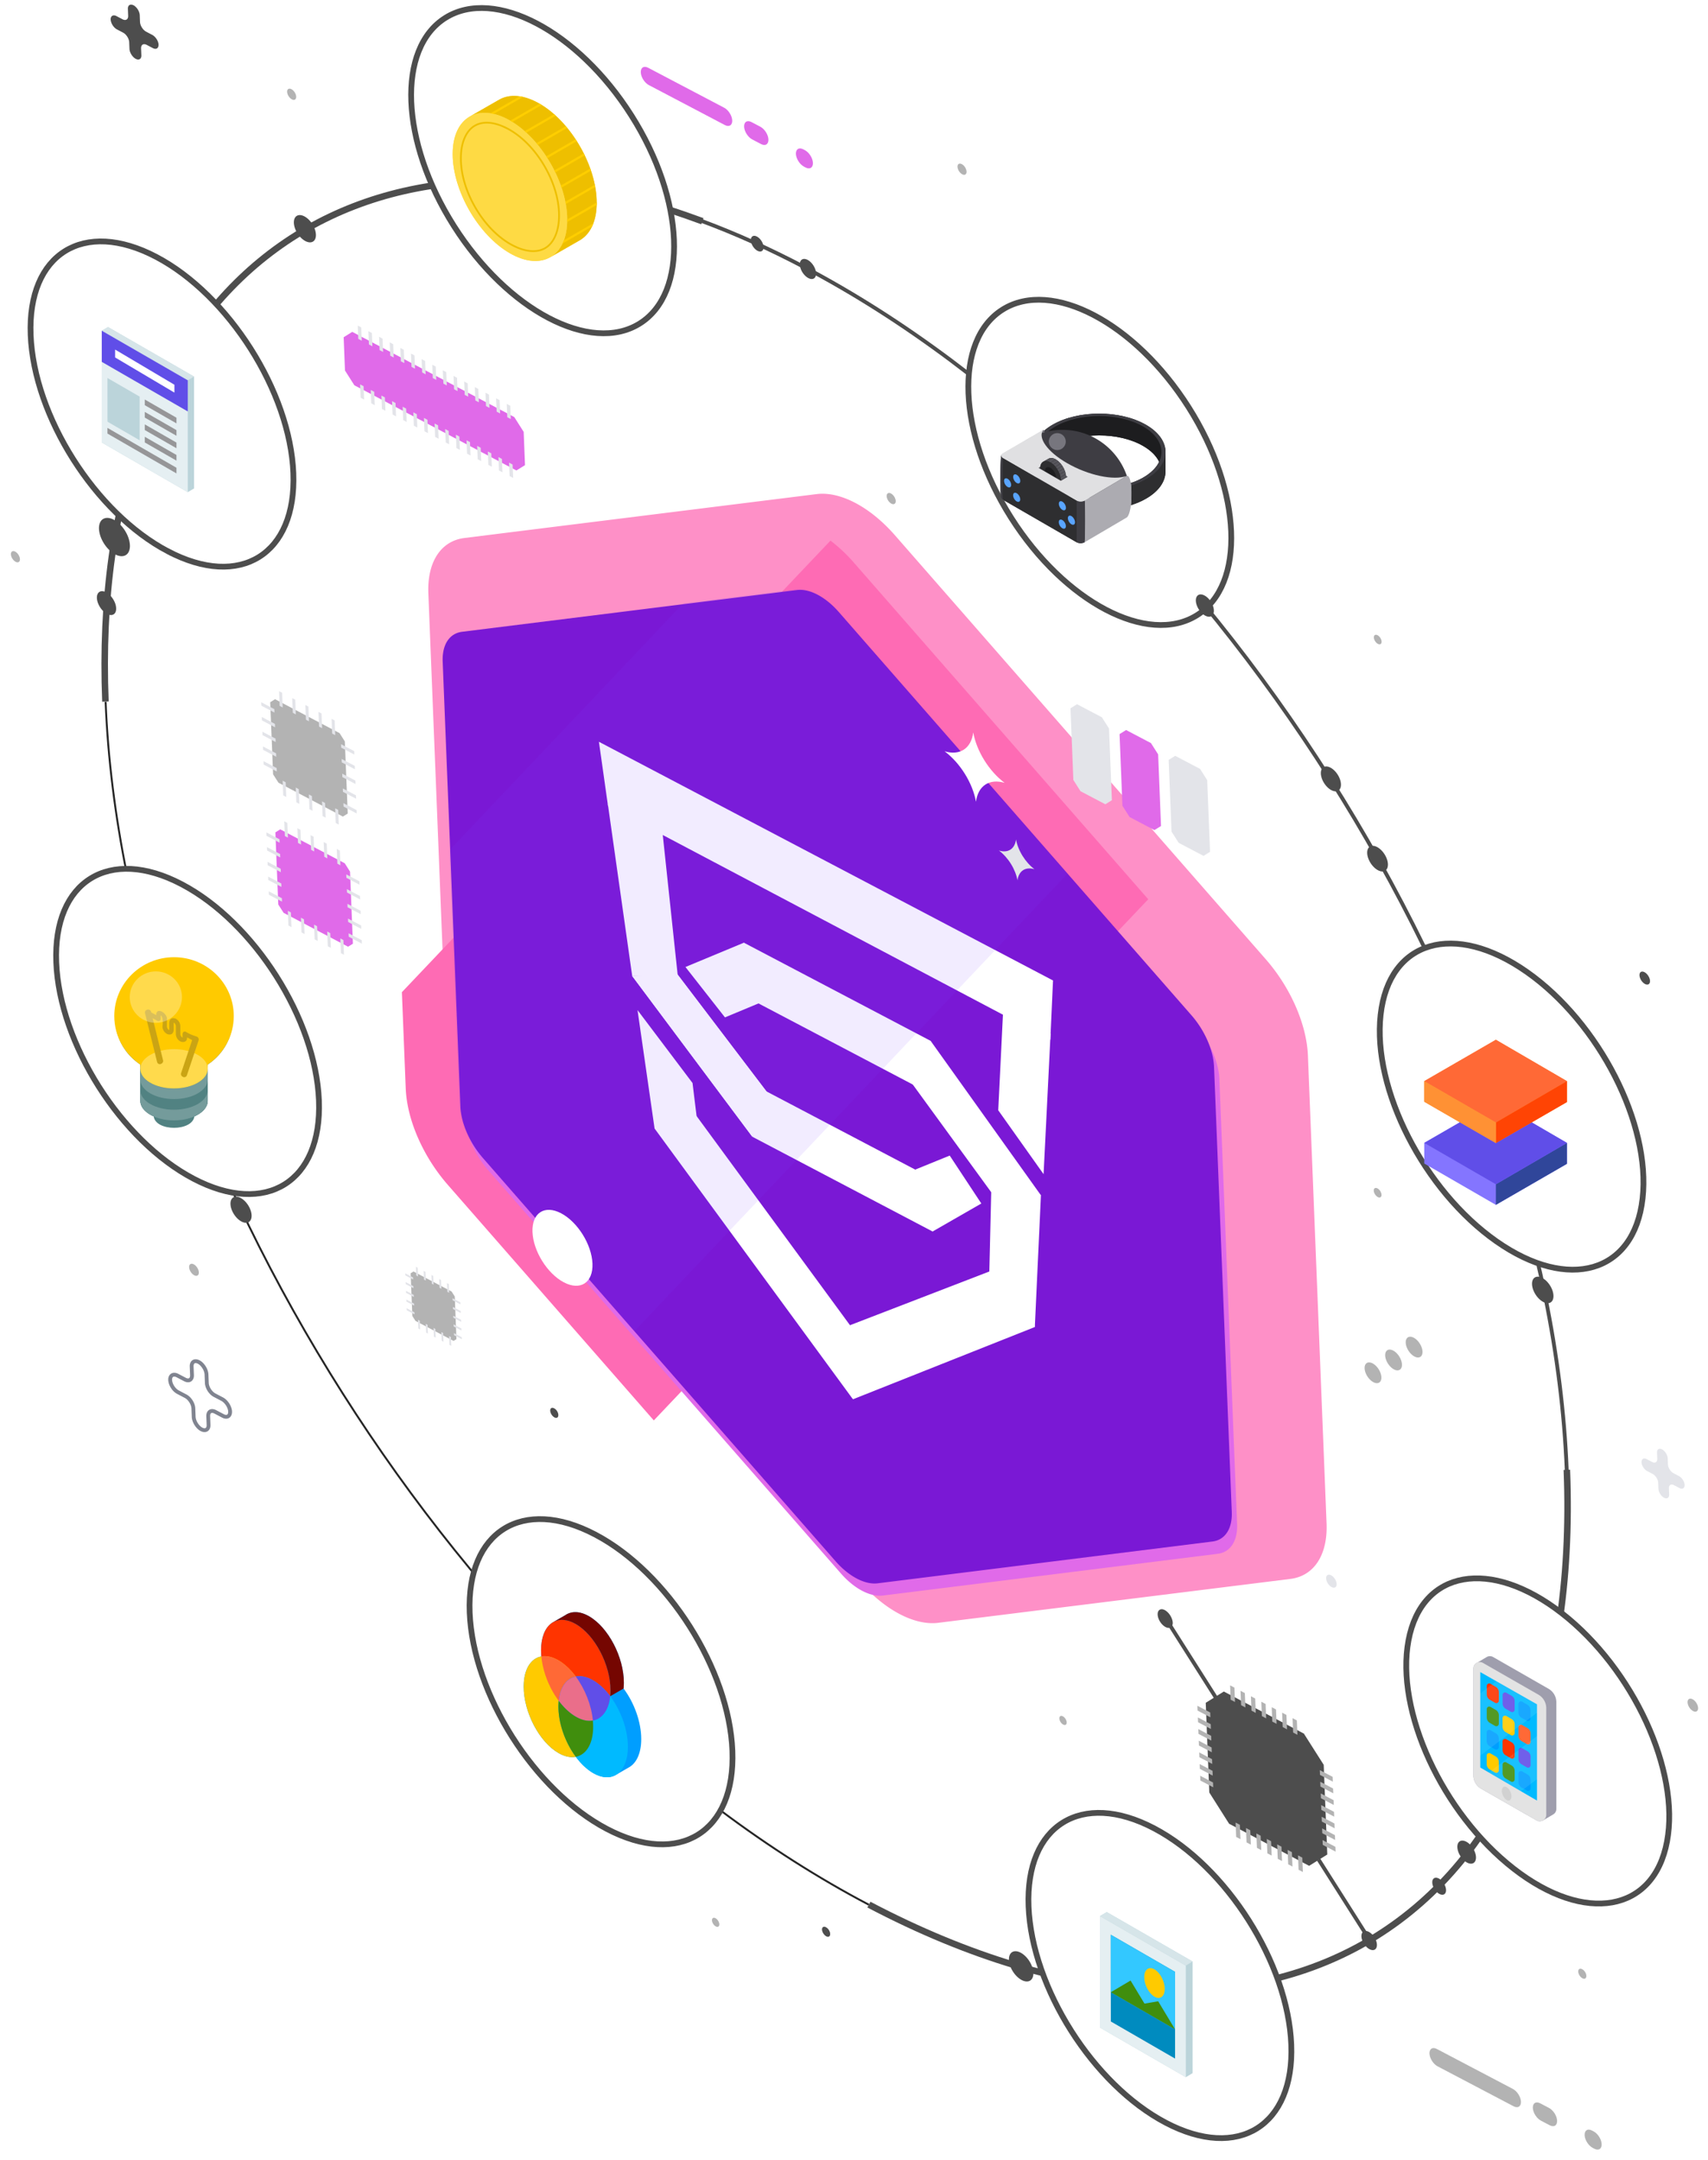 <svg width="621" height="785" fill="none" xmlns="http://www.w3.org/2000/svg"><path d="M569.68 534.136c6.55 164.366-107.08 235.069-253.76 158.001" stroke="#4D4D4D" stroke-width="2.37" stroke-miterlimit="10"/><path d="M255.37 80.393c12.149 4.524 24.437 10.048 36.778 16.533 146.737 77.097 270.929 272.815 277.477 437.118" stroke="#4D4D4D" stroke-width="1.39" stroke-miterlimit="10" stroke-linecap="round"/><path d="M38.332 254.961C32.34 104.607 126.902 32.595 255.368 80.393" stroke="#4D4D4D" stroke-width="2.37" stroke-miterlimit="10"/><path d="M315.874 692.171C169.152 615.082 44.945 419.357 38.397 255.053" stroke="#262626" stroke-width=".7" stroke-miterlimit="10"/><g filter="url(#filter0_d_5_608)"><path d="M418.854 776.395c26.374 13.857 46.801 1.139 45.623-28.407-1.177-29.546-23.513-64.731-49.887-78.589-26.375-13.857-46.801-1.139-45.623 28.407 1.177 29.546 23.512 64.731 49.887 78.589z" fill="#fff"/><path d="M418.854 776.395c26.374 13.857 46.801 1.139 45.623-28.407-1.177-29.546-23.513-64.731-49.887-78.589-26.375-13.857-46.801-1.139-45.623 28.407 1.177 29.546 23.512 64.731 49.887 78.589z" stroke="#4D4D4D" stroke-width="2.09" stroke-miterlimit="10"/></g><g filter="url(#filter1_d_5_608)"><path d="M215.659 669.636c26.374 13.858 46.8 1.14 45.623-28.406-1.178-29.546-23.513-64.732-49.887-78.589-26.375-13.857-46.801-1.139-45.624 28.407 1.178 29.546 23.513 64.731 49.888 78.588z" fill="#fff"/><path d="M215.659 669.636c26.374 13.858 46.8 1.14 45.623-28.406-1.178-29.546-23.513-64.732-49.887-78.589-26.375-13.857-46.801-1.139-45.624 28.407 1.178 29.546 23.513 64.731 49.888 78.588z" stroke="#4D4D4D" stroke-width="2.09" stroke-miterlimit="10"/></g><g filter="url(#filter2_d_5_608)"><path d="M65.338 433.326c26.375 13.857 46.801 1.139 45.623-28.407-1.177-29.546-23.512-64.731-49.887-78.588-26.374-13.858-46.8-1.139-45.623 28.406 1.178 29.546 23.513 64.732 49.887 78.589z" fill="#fff"/><path d="M65.338 433.326c26.375 13.857 46.801 1.139 45.623-28.407-1.177-29.546-23.512-64.731-49.887-78.588-26.374-13.858-46.8-1.139-45.623 28.406 1.178 29.546 23.513 64.732 49.887 78.589z" stroke="#4D4D4D" stroke-width="2.09" stroke-miterlimit="10"/></g><g filter="url(#filter3_d_5_608)"><path d="M56.034 205.331c26.374 13.858 46.8 1.139 45.623-28.406-1.178-29.546-23.513-64.732-49.887-78.59C25.395 84.48 4.969 97.198 6.146 126.744c1.178 29.546 23.513 64.731 49.888 78.588z" fill="#fff"/><path d="M56.034 205.331c26.374 13.858 46.8 1.139 45.623-28.406-1.178-29.546-23.513-64.732-49.887-78.59C25.395 84.48 4.969 97.198 6.146 126.744c1.178 29.546 23.513 64.731 49.888 78.588z" stroke="#4D4D4D" stroke-width="2.09" stroke-miterlimit="10"/></g><g filter="url(#filter4_d_5_608)"><path d="M430.146 228.603c17.817-11.093 16.467-44.966-3.015-75.657-19.482-30.691-49.719-46.577-67.536-35.484-17.817 11.094-16.467 44.967 3.015 75.657 19.482 30.691 49.719 46.578 67.536 35.484z" fill="#fff"/><path d="M430.146 228.603c17.817-11.093 16.467-44.966-3.015-75.657-19.482-30.691-49.719-46.577-67.536-35.484-17.817 11.094-16.467 44.967 3.015 75.657 19.482 30.691 49.719 46.578 67.536 35.484z" stroke="#4D4D4D" stroke-width="2.09" stroke-miterlimit="10"/></g><g filter="url(#filter5_d_5_608)"><path d="M592.212 440.543c3.054-27.033-15.79-63.901-42.089-82.348-26.299-18.446-50.094-11.484-53.149 15.549-3.054 27.033 15.79 63.902 42.089 82.348 26.299 18.446 50.095 11.485 53.149-15.549z" fill="#fff"/><path d="M592.212 440.543c3.054-27.033-15.79-63.901-42.089-82.348-26.299-18.446-50.094-11.484-53.149 15.549-3.054 27.033 15.79 63.902 42.089 82.348 26.299 18.446 50.095 11.485 53.149-15.549z" stroke="#4D4D4D" stroke-width="2.096" stroke-miterlimit="10"/></g><g filter="url(#filter6_d_5_608)"><path d="M601.099 674.218c4.827-25.64-12.302-62.792-38.258-82.98-25.956-20.189-50.91-15.771-55.736 9.869-4.826 25.64 12.302 62.792 38.258 82.98 25.956 20.189 50.91 15.77 55.736-9.869z" fill="#fff"/><path d="M601.099 674.218c4.827-25.64-12.302-62.792-38.258-82.98-25.956-20.189-50.91-15.771-55.736 9.869-4.826 25.64 12.302 62.792 38.258 82.98 25.956 20.189 50.91 15.77 55.736-9.869z" stroke="#4D4D4D" stroke-width="2.09" stroke-miterlimit="10"/></g><g filter="url(#filter7_d_5_608)"><path d="M226.56 121.589c17.817-11.093 16.467-44.966-3.015-75.657-19.482-30.69-49.719-46.577-67.536-35.484-17.817 11.094-16.467 44.967 3.015 75.657 19.482 30.691 49.719 46.578 67.536 35.484z" fill="#fff"/><path d="M226.56 121.589c17.817-11.093 16.467-44.966-3.015-75.657-19.482-30.69-49.719-46.577-67.536-35.484-17.817 11.094-16.467 44.967 3.015 75.657 19.482 30.691 49.719 46.578 67.536 35.484z" stroke="#4D4D4D" stroke-width="2.09" stroke-miterlimit="10"/></g><g filter="url(#filter8_d_5_608)"><path d="M460.534 393.531l6.777 170.034c.236 5.618-.854 10.445-3.16 13.994-2.306 3.55-5.747 5.695-9.973 6.22L326.12 599.733c-4.212.528-9.059-.575-14.053-3.199-4.993-2.624-9.958-6.675-14.392-11.747l-59.956-68.495-74.879-85.584a67.134 67.134 0 01-10.873-17.127c-2.689-6.154-4.224-12.337-4.449-17.929l-6.776-170.034c-.223-5.593.872-10.396 3.175-13.926 2.304-3.531 5.735-5.664 9.948-6.185l128.058-15.954c4.214-.523 9.06.583 14.053 3.206s9.956 6.672 14.393 11.739l107.112 122.405 27.722 31.675a67.119 67.119 0 0110.856 17.068c2.691 6.133 4.234 12.301 4.475 17.885z" fill="#FE90C7"/></g><path d="M417.477 326.793L237.714 516.182l-74.878-85.585a67.111 67.111 0 01-10.873-17.126c-2.69-6.154-4.224-12.337-4.449-17.93l-1.394-34.982 155.824-164.094c2.952 2.227 5.809 4.909 8.463 7.945l107.07 122.383z" fill="#FE6BB4"/><path d="M449.788 553.821l-6.444-161.69c-.121-2.997-.943-6.309-2.384-9.606a36.012 36.012 0 00-5.822-9.179L306.921 226.843c-2.374-2.717-5.033-4.888-7.708-6.294-2.675-1.405-5.271-1.995-7.526-1.71l-121.772 15.202c-2.255.285-4.091 1.431-5.324 3.323-1.234 1.892-1.821 4.464-1.704 7.459l6.444 161.689c.121 2.997.943 6.31 2.384 9.607a36.03 36.03 0 005.822 9.179l128.217 146.518c2.377 2.711 5.035 4.877 7.708 6.282 2.674 1.404 5.269 1.998 7.527 1.723l121.773-15.171c2.261-.286 4.1-1.437 5.334-3.338 1.233-1.901 1.817-4.485 1.692-7.491z" fill="#E06AE9"/><path d="M441.408 387.732l6.443 161.689c.122 2.996-.464 5.569-1.698 7.459-1.234 1.891-3.073 3.031-5.33 3.307l-121.759 15.194c-2.261.275-4.858-.321-7.534-1.727-2.675-1.405-5.335-3.572-7.715-6.284L231 484.164l-55.402-63.329a35.941 35.941 0 01-5.821-9.17c-1.44-3.294-2.263-6.604-2.385-9.6l-6.444-161.689c-.114-2.993.475-5.563 1.708-7.455 1.233-1.891 3.067-3.038 5.32-3.327l80.876-10.084 40.898-5.087c2.257-.283 4.856.309 7.532 1.715 2.677 1.407 5.339 3.579 7.716 6.297l83.499 95.432 44.69 51.072a35.919 35.919 0 015.834 9.18c1.443 3.299 2.266 6.614 2.387 9.613z" fill="#7A18D5"/><path d="M217.757 269.561l165.099 86.745-.972 21.534-160.816-84.904-3.311-23.375zm35.442 135.926l55.845 76.098 2.649 14.89-1.576 12.026-72.111-98.384 15.193-4.63z" fill="#fff"/><path d="M251.796 393.575l1.496 12.27-5.799 4.966-9.5-.7-6.201-43.042 20.004 26.506zm107.911 68.485l-50.662 19.523-.498 12.761 1.571 14.155 66.136-26.261-4.951-22.522-11.596 2.344zm-82.183-66.045l67.405 35.415-5.857 16.097-65.535-34.433 3.987-17.079zM220.999 292.2l19.712 8.798 5.704 53.547-16.563.116-8.853-62.461z" fill="#fff"/><path d="M229.835 354.658l16.354-.738 32.744 43.043-5.405 16.129-43.693-58.434z" fill="#fff"/><path d="M229.835 354.658l16.354-.738 32.744 43.043-5.405 16.129-43.693-58.434zm134.926 11.761l17.209 9.215-2.541 51.061-16.486-23.222 1.818-37.054zm-94.301-23.845l67.872 35.66.785 19.69-67.872-35.66z" fill="#fff"/><path d="M338.358 378.246l40.118 56.146-14.397 3.92-36.566-50.178 10.845-9.888z" fill="#fff"/><path d="M378.46 434.384l-2.212 47.85-16.548-20.178.914-38.074 17.846 10.402zm-129.242-82.978l21.249-8.83 12.386 19.12-19.268 8.025-14.367-18.315zm83.651 73.586l12.43-5.056 11.494 17.421-17.717 10.173-6.207-22.538z" fill="#fff"/><path d="M388.114 317.516L230.617 483.814l-55.402-63.329a35.986 35.986 0 01-5.821-9.17c-1.44-3.294-2.262-6.604-2.385-9.6l-3.692-92.637 85.152-89.918 40.898-5.087c2.258-.283 4.856.309 7.533 1.715 2.677 1.407 5.338 3.578 7.715 6.297l83.499 95.431z" fill="#7E44FE" fill-opacity=".1"/><path d="M369.404 305.071c-.212 1.681-.92 2.965-2.029 3.681-1.109.717-2.567.832-4.182.331 1.633 1.219 3.15 2.903 4.353 4.833 1.204 1.931 2.038 4.017 2.394 5.988.218-1.669.922-2.946 2.021-3.665 1.1-.719 2.545-.848 4.148-.37-1.624-1.224-3.131-2.907-4.326-4.832-1.196-1.925-2.024-4.003-2.379-5.966z" fill="#E3E4E9"/><path d="M353.85 266.161c-.351 2.837-1.531 5.01-3.388 6.235-1.856 1.225-4.302 1.445-7.016.63 2.762 2.066 5.328 4.92 7.363 8.189s3.445 6.801 4.045 10.136c.356-2.832 1.539-5.001 3.394-6.225 1.856-1.225 4.298-1.448 7.01-.64-2.763-2.067-5.329-4.92-7.364-8.189s-3.444-6.801-4.044-10.136zm-148.844 199.84c6.023 3.164 10.682.112 10.406-6.818-.276-6.93-5.383-15.114-11.406-18.278-6.023-3.165-10.682-.112-10.406 6.818.277 6.93 5.383 15.113 11.406 18.278z" fill="#fff"/><path d="M87.81 443.911c2.12 1.114 3.76.092 3.666-2.282-.094-2.374-1.889-5.201-4.008-6.314-2.119-1.113-3.76-.091-3.665 2.282.094 2.374 1.889 5.201 4.008 6.314zm287.901 272.977c.042.987-.178 1.815-.632 2.38-.454.564-1.122.84-1.919.792-.797-.048-1.687-.418-2.558-1.063-.87-.645-1.681-1.535-2.331-2.559-.65-1.023-1.109-2.133-1.318-3.19-.209-1.056-.16-2.011.141-2.743.302-.732.842-1.209 1.553-1.37.711-.16 1.56.002 2.44.468 1.173.62 2.318 1.734 3.184 3.099.866 1.365 1.384 2.87 1.44 4.186zM564.81 470.811c.034.863-.161 1.587-.56 2.079-.4.493-.987.732-1.686.687-.699-.044-1.479-.37-2.241-.937-.762-.566-1.473-1.348-2.041-2.245-.568-.897-.969-1.87-1.151-2.795-.183-.925-.138-1.761.127-2.402.265-.64.739-1.057 1.362-1.197.623-.14 1.367.003 2.137.411a6.557 6.557 0 011.501 1.114c.48.467.922 1.014 1.298 1.608.377.595.681 1.225.896 1.856.215.631.337 1.25.358 1.821zM438.214 223.734c1.809.95 3.209.078 3.129-1.948-.081-2.026-1.613-4.439-3.421-5.389-1.809-.95-3.209-.078-3.129 1.948.081 2.026 1.613 4.439 3.421 5.389zm49.335 61.25c.029.807-.156 1.483-.533 1.942-.376.46-.927.682-1.582.638-.656-.043-1.387-.35-2.101-.882-.715-.532-1.38-1.264-1.913-2.105-.532-.841-.908-1.752-1.079-2.62-.172-.867-.131-1.65.116-2.252.247-.601.69-.994 1.273-1.127.582-.134 1.279-.003 2.001.377.481.252.961.609 1.414 1.049.452.44.868.955 1.223 1.515.354.561.641 1.155.844 1.749a6.07 6.07 0 01.337 1.716zm17.073 29.042c.031.832-.16 1.529-.548 2.002-.388.474-.956.703-1.632.658-.675-.045-1.429-.361-2.165-.909-.737-.548-1.422-1.303-1.971-2.17-.549-.867-.936-1.806-1.113-2.7-.177-.894-.135-1.702.119-2.322.255-.62.712-1.024 1.312-1.162.601-.138 1.319-.002 2.063.389.496.26.991.628 1.458 1.081.466.454.894.985 1.26 1.562.365.577.661 1.19.87 1.803.209.612.327 1.213.347 1.768zM111.034 87.607c2.212 1.162 3.925.096 3.826-2.382-.099-2.478-1.972-5.43-4.184-6.592s-3.925-.095-3.827 2.383c.099 2.478 1.973 5.429 4.185 6.591zM47.235 198.115c.05 1.246-.231 2.29-.808 3.001-.576.711-1.422 1.057-2.43.994-1.009-.063-2.134-.532-3.234-1.348-1.1-.816-2.126-1.942-2.947-3.236-.821-1.294-1.402-2.697-1.667-4.033-.266-1.335-.205-2.543.175-3.47s1.06-1.532 1.958-1.739c.897-.206 1.969-.004 3.08.58 1.491.783 2.948 2.198 4.05 3.933 1.1 1.735 1.757 3.648 1.823 5.318zm-5.003 22.897c.03.775-.144 1.426-.503 1.868-.359.443-.885.658-1.513.619-.627-.039-1.328-.331-2.013-.839-.685-.508-1.323-1.209-1.834-2.015-.512-.805-.873-1.679-1.038-2.51-.166-.831-.128-1.583.109-2.16.236-.578.66-.954 1.218-1.083.559-.128 1.226-.002 1.918.361.46.24.92.579 1.353.999.434.42.832.912 1.171 1.447.34.535.615 1.104.81 1.672a5.79 5.79 0 01.322 1.641zM293.893 101.05c1.63.857 2.893.071 2.82-1.755-.073-1.826-1.453-4-3.083-4.857-1.63-.856-2.893-.07-2.82 1.755.073 1.826 1.453 4.001 3.083 4.857zM277.61 89.764c.02.511-.095.94-.331 1.23-.237.292-.584.434-.997.408-.413-.025-.875-.218-1.326-.552a5.002 5.002 0 01-1.208-1.327 4.95 4.95 0 01-.684-1.653c-.108-.548-.083-1.043.072-1.423.156-.38.435-.629.803-.713.368-.085.807-.002 1.263.238.303.157.606.38.892.656.286.277.548.6.772.954.224.352.405.727.533 1.102.127.374.199.742.211 1.08zm255.797 587.099c1.87.983 3.319.081 3.236-2.015-.084-2.095-1.668-4.591-3.539-5.574-1.87-.982-3.319-.08-3.235 2.015.083 2.096 1.667 4.591 3.538 5.574zm-10.043 11.401c1.382.726 2.452.059 2.39-1.488-.061-1.548-1.231-3.391-2.613-4.117s-2.452-.06-2.39 1.488c.062 1.548 1.232 3.391 2.613 4.117zm-47.38-10.221l-29.106-15.293-7.194-11.348-1.3-32.606 6.579-4.096 29.106 15.292 7.208 11.34 1.299 32.606-6.592 4.105z" fill="#4D4D4D"/><path d="M448.809 613.271l-1.56-.82.208 5.227 1.56.82-.208-5.227zm3.789 1.986l-1.56-.82.208 5.227 1.56.82-.208-5.227zm3.773 1.986l-1.56-.819.209 5.227 1.56.819-.209-5.227zm3.782 1.986l-1.56-.819.208 5.227 1.56.819-.208-5.227zm3.781 1.987l-1.56-.82.208 5.227 1.56.82-.208-5.227zm3.789 1.994l-1.56-.82.208 5.227 1.56.819-.208-5.226zm3.789 1.986l-1.56-.82.208 5.227 1.56.82-.208-5.227zm-20.711 37.935l-1.56-.819.209 5.227 1.56.819-.209-5.227zm3.781 1.986l-1.56-.819.209 5.227 1.56.819-.209-5.227zm3.774 1.987l-1.56-.82.208 5.227 1.56.82-.208-5.227zm3.789 1.986l-1.56-.819.208 5.226 1.56.82-.208-5.227zm3.773 1.987l-1.56-.82.208 5.227 1.56.82-.208-5.227zm3.797 1.993l-1.56-.819.208 5.227 1.56.819-.208-5.227zm3.781 1.987l-1.56-.82.209 5.227 1.56.82-.209-5.227zm11.096-27.607l-.07-1.747-4.666-2.452.07 1.748 4.666 2.451zm.164 4.236l-.069-1.748-4.666-2.452.069 1.748 4.666 2.452zm.18 4.242l-.07-1.747-4.666-2.452.07 1.748 4.666 2.451zm.156 4.243l-.07-1.747-4.666-2.452.07 1.748 4.666 2.451zm.172 4.236l-.07-1.748-4.666-2.452.07 1.748 4.666 2.452zm.172 4.235l-.07-1.748-4.666-2.451.07 1.747 4.666 2.452zm.164 4.235l-.07-1.748-4.666-2.451.07 1.747 4.666 2.452zm-45.524-48.812l-.069-1.747-4.666-2.452.069 1.748 4.666 2.451zm.188 4.243l-.07-1.748-4.666-2.451.07 1.747 4.666 2.452zm.164 4.235l-.07-1.748-4.666-2.451.07 1.747 4.666 2.452zm.156 4.227l-.07-1.747-4.666-2.452.07 1.748 4.666 2.451zm.164 4.251l-.07-1.747-4.665-2.452.069 1.748 4.666 2.451zm.172 4.236l-.069-1.748-4.666-2.451.069 1.747 4.666 2.452zm.187 4.242l-.069-1.748-4.666-2.451.07 1.747 4.665 2.452z" fill="#B3B3B3"/><path d="M479.437 675.792l18.469 29.094m-74.337-117.119l18.455 29.071" stroke="#4D4D4D" stroke-width="1.39" stroke-miterlimit="10"/><path d="M500.617 706.588c.039.636-.091 1.174-.374 1.545-.282.37-.703.555-1.21.532-.506-.023-1.075-.254-1.631-.663a6.088 6.088 0 01-1.491-1.631 6.018 6.018 0 01-.837-2.037c-.131-.674-.095-1.281.103-1.743.199-.462.55-.758 1.009-.85.46-.091 1.006.026 1.568.337.722.399 1.422 1.089 1.955 1.929.533.839.858 1.763.908 2.581zM426.383 589.63c.024.603-.111 1.11-.389 1.456-.278.347-.687.517-1.174.491-.487-.027-1.032-.249-1.566-.639a5.923 5.923 0 01-1.437-1.556 5.956 5.956 0 01-.827-1.954c-.137-.65-.118-1.241.057-1.7.174-.459.495-.765.923-.88.427-.114.942-.033 1.48.235.734.385 1.451 1.076 1.999 1.925.548.85.883 1.79.934 2.622z" fill="#4D4D4D"/><path d="M187.752 170.966l-58.914-30.954-3.406-5.365-.482-12.092 3.114-1.955 58.914 30.954 3.421 5.389.482 12.091-3.129 1.932z" fill="#E06AE9"/><path d="M145.743 131.293l1.265.664-.193-4.849-1.265-.664.193 4.849zm-3.864-2.031l1.265.665-.194-4.85-1.265-.664.194 4.849zm11.608 6.099l1.265.665-.193-4.849-1.265-.665.193 4.849zm-3.865-2.03l1.265.664-.193-4.849-1.265-.664.193 4.849zm-11.608-6.1l1.265.665-.194-4.849-1.264-.665.193 4.849zm-7.744-4.068l1.265.664-.193-4.849-1.265-.664.193 4.849zm3.865 2.03l1.265.665-.193-4.849-1.265-.665.193 4.849zm23.217 12.199l1.265.664-.193-4.849-1.265-.664.193 4.849zm23.217 12.198l1.265.665-.193-4.849-1.265-.665.193 4.849zm-3.865-2.03l1.265.664-.193-4.849-1.265-.664.193 4.849zm7.537-.788l.193 4.849 1.279.672-.193-4.849-1.279-.672zm-23.024-7.35l1.237.65-.194-4.849-1.279-.672.236 4.871zm3.879 2.038l1.265.665-.194-4.849-1.265-.665.194 4.849zm3.865 2.031l1.264.665-.193-4.849-1.265-.665.194 4.849zm3.864 2.031l1.279.672-.193-4.849-1.279-.672.193 4.849zm-26.229 7.151l1.265.664-.194-4.864-1.265-.665.194 4.865zm-3.865-2.031l1.265.665-.194-4.865-1.265-.665.194 4.865zm11.608 6.099l1.265.665-.194-4.865-1.265-.664.194 4.864zm-3.864-2.03l1.264.664-.193-4.864-1.265-.665.194 4.865zm-11.609-6.099l1.265.664-.194-4.865-1.265-.664.194 4.865zm-7.744-4.069l1.265.665-.194-4.865-1.265-.665.194 4.865zm3.865 2.031l1.265.664-.194-4.865-1.265-.664.194 4.865zm23.217 12.198l1.265.665-.194-4.865-1.265-.665.194 4.865zm23.217 12.199l1.265.664-.194-4.865-1.265-.664.194 4.865zm-3.865-2.031l1.265.664-.194-4.864-1.264-.665.193 4.865zm7.536-.804l.194 4.865 1.279.672-.194-4.865-1.279-.672zm-23.023-7.333l1.237.65-.194-4.865-1.279-.672.236 4.887zm3.879 2.038l1.265.664-.194-4.865-1.265-.664.194 4.865zm3.865 2.03l1.265.665-.194-4.865-1.265-.665.194 4.865zm3.865 2.031l1.278.672-.193-4.865-1.279-.672.194 4.865zm228.206 125.373l-9.036-4.748-2.599-4.094-1.038-26.04 2.377-1.48 9.037 4.748 2.598 4.093 1.038 26.041-2.377 1.48z" fill="#E3E4E9"/><path d="M419.728 301.652l-9.036-4.747-2.599-4.094-1.038-26.04 2.377-1.48 9.036 4.748 2.613 4.101 1.038 26.04-2.391 1.472z" fill="#E06AE9"/><path d="M437.58 311.03l-9.037-4.748-2.598-4.093-1.038-26.041 2.376-1.479 9.037 4.747 2.599 4.094 1.037 26.04-2.376 1.48z" fill="#E3E4E9"/><path d="M124.668 296.742l-23.428-12.309-1.95-3.045-1.045-26.198 1.759-1.095 23.456 12.324 1.923 3.03 1.044 26.198-1.759 1.095z" fill="#B3B3B3"/><path d="M99.746 257.707l-4.778-2.511.05 1.244 4.777 2.511-.05-1.244zm.211 5.353l-4.778-2.511.049 1.244 4.778 2.511-.05-1.244zm.219 5.353l-4.779-2.511.05 1.244 4.778 2.511-.049-1.244zm.21 5.353l-4.778-2.511.05 1.244 4.778 2.51-.05-1.243zm.211 5.353l-4.778-2.511.05 1.244 4.778 2.511-.05-1.244zm28.188-6.157l-4.778-2.51.049 1.243 4.778 2.511-.049-1.244zm.211 5.353l-4.778-2.51.049 1.243 4.778 2.511-.049-1.244zm.219 5.353l-4.779-2.51.05 1.243 4.778 2.511-.049-1.244zm.211 5.353l-4.779-2.511.05 1.244 4.778 2.511-.049-1.244zm.21 5.353l-4.778-2.511.05 1.244 4.778 2.511-.05-1.244zm-7.752-27.221l-.213-5.353-1.111-.583.214 5.353 1.11.583zm-4.766-2.519l-.213-5.353-1.11-.583.213 5.353 1.11.583zm-4.773-2.511l-.213-5.352-1.111-.584.214 5.353 1.11.583zm-4.781-2.51l-.214-5.353-1.11-.583.213 5.353 1.111.583zm-4.774-2.511l-.213-5.353-1.11-.583.213 5.353 1.11.583zm20.391 42.562l-.213-5.352-1.111-.584.214 5.353 1.11.583zm-4.774-2.511l-.213-5.352-1.11-.584.213 5.353 1.11.583zm-4.781-2.51l-.213-5.353-1.11-.583.213 5.353 1.11.583zm-4.773-2.511l-.214-5.353-1.11-.583.213 5.353 1.111.583zm-4.766-2.503l-.213-5.353-1.11-.583.213 5.353 1.11.583z" fill="#E3E4E9"/><path d="M126.551 344.037l-23.428-12.31-1.951-3.044-1.044-26.198 1.759-1.095 23.456 12.324 1.923 3.03 1.044 26.197-1.759 1.096z" fill="#E06AE9"/><path d="M101.629 305.002l-4.779-2.511.05 1.244 4.778 2.511-.049-1.244zm.218 5.353l-4.778-2.511.05 1.244 4.778 2.51-.05-1.243zm.211 5.352l-4.778-2.51.05 1.244 4.778 2.51-.05-1.244zm.211 5.353l-4.778-2.51.05 1.244 4.778 2.51-.05-1.244zm.219 5.353l-4.778-2.51.05 1.244 4.778 2.51-.05-1.244zm28.18-6.156l-4.779-2.511.05 1.244 4.778 2.511-.049-1.244zm.218 5.353l-4.778-2.511.05 1.244 4.778 2.511-.05-1.244zm.211 5.353l-4.778-2.511.05 1.244 4.778 2.511-.05-1.244zm.211 5.353l-4.778-2.511.05 1.244 4.778 2.51-.05-1.243zm.219 5.353l-4.778-2.511.049 1.244 4.779 2.511-.05-1.244zm-7.76-27.221l-.214-5.353-1.11-.584.214 5.353 1.11.584zm-4.758-2.519l-.213-5.353-1.111-.583.214 5.353 1.11.583zm-4.773-2.511l-.214-5.353-1.11-.583.213 5.353 1.111.583zm-4.782-2.51l-.213-5.353-1.11-.584.213 5.353 1.11.584zm-4.773-2.511l-.213-5.353-1.111-.583.214 5.353 1.11.583zm20.383 42.562l-.214-5.353-1.11-.583.213 5.353 1.111.583zm-4.774-2.511l-.213-5.353-1.11-.583.213 5.353 1.11.583zm-4.781-2.51l-.213-5.353-1.111-.584.214 5.353 1.11.584zm-4.773-2.511l-.214-5.353-1.11-.583.213 5.353 1.111.583zm-4.758-2.503l-.214-5.353-1.11-.584.213 5.353 1.111.584z" fill="#E3E4E9"/><path d="M164.911 487.29l-13.843-7.274-1.144-1.788-.619-15.523 1.048-.637 13.843 7.274 1.144 1.788.619 15.523-1.048.637z" fill="#B3B3B3"/><path d="M150.175 464.227l-2.825-1.484.03.74 2.825 1.484-.03-.74zm.125 3.164l-2.825-1.484.03.74 2.825 1.484-.03-.74zm.125 3.181l-2.825-1.485.03.74 2.825 1.485-.03-.74zm.133 3.164l-2.825-1.484.03.74 2.824 1.484-.029-.74zm.125 3.164l-2.825-1.484.03.74 2.824 1.484-.029-.74zm16.695-3.635l-2.825-1.484.03.739 2.825 1.485-.03-.74zm.125 3.164l-2.825-1.484.03.74 2.825 1.484-.03-.74zm.125 3.181l-2.825-1.485.03.74 2.825 1.485-.03-.74zm.125 3.164l-2.825-1.484.03.74 2.825 1.484-.03-.74zm.125 3.165l-2.825-1.485.03.74 2.825 1.484-.03-.739zm-4.573-16.14l-.127-3.164-.66-.348.126 3.165.661.347zm-2.836-1.476l-.126-3.164-.661-.347.126 3.164.661.347zm-2.821-1.484l-.126-3.165-.66-.347.126 3.165.66.347zm-2.828-1.484l-.126-3.165-.66-.347.126 3.165.66.347zm-2.828-1.5l-.126-3.165-.661-.347.127 3.165.66.347zm12.078 25.214l-.126-3.164-.66-.347.126 3.164.66.347zm-2.828-1.484l-.126-3.164-.661-.347.127 3.164.66.347zm-2.828-1.492l-.126-3.164-.661-.347.126 3.164.661.347zm-2.828-1.484l-.126-3.164-.661-.347.126 3.164.661.347zm-2.82-1.484l-.127-3.164-.66-.347.126 3.164.661.347z" fill="#E3E4E9"/><path d="M55.306 12.655l-2.15-1.13c-.57-.3-1.128-.84-1.549-1.504-.421-.664-.672-1.395-.698-2.034l-.095-2.393c-.01-.566-.195-1.211-.525-1.829A4.982 4.982 0 0049 2.205a2.74 2.74 0 00-.948-.472c-.308-.077-.591-.066-.83.03-.24.097-.43.277-.555.529-.125.25-.184.567-.172.924l.1 2.504c.014.318-.027.603-.123.84s-.244.42-.435.539a1.122 1.122 0 01-.678.154A2.058 2.058 0 0144.54 7l-2.137-1.123c-.512-.28-1.005-.356-1.395-.216-.39.14-.654.488-.748.986-.048.32-.025.688.066 1.077.092.389.25.79.464 1.175.214.385.478.743.773 1.05.295.307.615.555.935.726l2.235 1.174c.56.29 1.107.814 1.527 1.461.42.647.676 1.365.716 1.999l.096 2.409c.013.567.202 1.212.535 1.828.333.615.79 1.163 1.292 1.552.317.237.641.401.95.479.307.078.591.067.83-.03a1.05 1.05 0 00.55-.535c.123-.253.178-.572.161-.933l-.1-2.503c-.021-.634.183-1.123.568-1.36.385-.237.92-.202 1.487.096l2.235 1.174c.321.17.636.257.92.255.284-.002.531-.092.723-.264.192-.172.325-.422.387-.731.063-.31.055-.67-.024-1.057a4.985 4.985 0 00-.865-1.795c-.415-.551-.914-.988-1.416-1.238z" fill="#4D4D4D"/><path d="M610.377 536.373l-1.925-1.012a3.25 3.25 0 01-.747-.554 4.42 4.42 0 01-.645-.801 4.403 4.403 0 01-.445-.924 3.175 3.175 0 01-.175-.905l-.086-2.157c-.013-.512-.183-1.095-.483-1.651a4.498 4.498 0 00-1.167-1.404 2.449 2.449 0 00-.853-.425c-.276-.068-.531-.059-.746.029a.948.948 0 00-.496.477c-.112.227-.164.512-.152.834l.09 2.252c.023.576-.16 1.021-.507 1.238-.348.216-.832.186-1.346-.085l-1.926-1.011c-.458-.254-.899-.323-1.248-.197s-.584.439-.664.887c-.046.286-.028.615.053.964.08.349.222.71.413 1.055.192.346.429.668.695.943.265.276.552.497.84.649l2.01 1.056c.514.27 1.017.758 1.397 1.357.38.598.606 1.258.629 1.834l.086 2.157c.011.51.18 1.09.477 1.645.298.554.706 1.05 1.158 1.403.286.211.578.357.855.426s.533.059.749-.027a.955.955 0 00.5-.475c.114-.226.168-.51.158-.832l-.09-2.251a1.825 1.825 0 01.109-.756c.086-.213.218-.378.389-.486a1.01 1.01 0 01.607-.143c.23.014.48.09.734.224l2.009 1.056c.289.15.57.227.825.226a.965.965 0 00.65-.237c.172-.153.292-.377.349-.653a2.407 2.407 0 00-.016-.946 4.464 4.464 0 00-.773-1.644c-.376-.506-.833-.908-1.292-1.136z" fill="#E3E4E9"/><path d="M80.82 508.478l-2.811-1.477c-.712-.374-1.407-1.05-1.933-1.878-.526-.828-.84-1.742-.871-2.539l-.12-2.992c-.01-.712-.242-1.525-.656-2.304-.415-.779-.986-1.476-1.62-1.974-.395-.295-.8-.497-1.183-.594-.384-.096-.739-.084-1.038.036-.299.12-.535.344-.692.658-.157.313-.23.707-.215 1.154l.126 3.149c.032.797-.22 1.413-.702 1.713-.48.299-1.15.257-1.863-.117l-2.628-1.38c-.646-.359-1.27-.461-1.764-.288-.494.172-.83.609-.95 1.235-.064.397-.039.855.074 1.342.112.486.309.988.576 1.469.267.481.597.93.967 1.313a4.7 4.7 0 001.17.901l2.811 1.477c.712.374 1.407 1.05 1.933 1.878.526.829.84 1.742.871 2.54l.12 2.991c.01.712.242 1.525.656 2.304.415.779.986 1.476 1.62 1.974.396.296.802.499 1.187.595.385.096.74.083 1.039-.039.299-.121.535-.348.69-.664.157-.315.228-.712.21-1.161l-.125-3.149c-.027-.79.225-1.4.703-1.698.477-.297 1.142-.258 1.849.109l2.81 1.477c.397.21.785.321 1.137.324.353.003.661-.102.904-.306.242-.205.413-.505.5-.879.086-.374.087-.813.002-1.287-.158-.763-.519-1.565-1.024-2.276-.505-.71-1.126-1.287-1.76-1.637z" stroke="#808490" stroke-width="1.39" stroke-miterlimit="10"/><path d="M550.314 765.42l-27.644-14.524c-.746-.392-1.474-1.099-2.024-1.967-.551-.867-.879-1.824-.912-2.659-.034-.835.231-1.48.734-1.794.504-.313 1.205-.269 1.951.122l27.644 14.525c.745.391 1.474 1.099 2.024 1.966.551.868.879 1.824.912 2.659.033.835-.231 1.481-.734 1.794-.504.314-1.206.27-1.951-.122zm13.138 6.904l-3.204-1.683c-.745-.392-1.474-1.099-2.024-1.967-.551-.867-.879-1.824-.912-2.659-.034-.835.231-1.48.734-1.794.504-.313 1.206-.269 1.951.122l3.204 1.684c.746.391 1.474 1.099 2.025 1.966.55.868.878 1.824.912 2.659.033.836-.231 1.481-.735 1.794-.504.314-1.205.27-1.951-.122zm16.2 8.514l-.576-.302c-.745-.392-1.473-1.099-2.024-1.967-.551-.867-.879-1.824-.912-2.659-.033-.835.231-1.48.734-1.794.504-.314 1.206-.27 1.951.122l.576.303c.746.391 1.474 1.099 2.025 1.966.55.868.878 1.824.912 2.659.033.835-.231 1.481-.735 1.794-.503.314-1.205.27-1.951-.122z" fill="#B3B3B3"/><path d="M263.542 45.44l-27.63-14.516c-.745-.392-1.474-1.1-2.024-1.967-.551-.867-.879-1.824-.912-2.659-.033-.835.231-1.48.734-1.794.504-.313 1.206-.27 1.951.122l27.63 14.517c.746.392 1.474 1.1 2.024 1.967.551.867.879 1.824.912 2.659.034.835-.231 1.48-.734 1.794-.504.313-1.205.27-1.951-.122zm13.159 6.912l-3.219-1.69c-.745-.392-1.473-1.1-2.024-1.967-.551-.868-.879-1.824-.912-2.66-.033-.834.231-1.48.735-1.793.503-.314 1.205-.27 1.95.122l3.219 1.69c.745.392 1.473 1.1 2.024 1.967.551.868.879 1.824.912 2.66.033.834-.231 1.48-.734 1.793-.504.314-1.206.27-1.951-.122zm16.179 8.507l-.562-.296c-.745-.391-1.473-1.099-2.024-1.966-.551-.868-.879-1.824-.912-2.66-.033-.834.231-1.48.735-1.793.503-.314 1.205-.27 1.95.122l.563.295c.745.392 1.473 1.1 2.024 1.967.55.867.879 1.824.912 2.659.033.835-.231 1.48-.735 1.794-.503.313-1.205.27-1.951-.122z" fill="#E06AE9"/><path d="M502.25 500.474c.027.676-.125 1.242-.438 1.628-.313.386-.772.573-1.319.539-.547-.034-1.157-.289-1.754-.731-.597-.443-1.153-1.054-1.599-1.756-.445-.702-.76-1.463-.904-2.187-.144-.725-.111-1.38.095-1.883.206-.503.575-.831 1.062-.943.487-.112 1.068-.003 1.671.314.809.425 1.599 1.193 2.197 2.134.597.941.953 1.979.989 2.885zm7.477-4.657c.027.676-.126 1.243-.439 1.628-.312.386-.771.574-1.318.54-.547-.035-1.158-.289-1.754-.732-.597-.442-1.154-1.053-1.599-1.755-.446-.702-.76-1.463-.904-2.188-.145-.725-.112-1.38.094-1.883.206-.503.576-.831 1.063-.943.486-.112 1.068-.002 1.671.315.809.425 1.599 1.192 2.196 2.133.598.941.954 1.979.99 2.885zm7.468-4.672c.027.677-.125 1.244-.439 1.629-.313.386-.773.573-1.321.538-.547-.035-1.159-.291-1.756-.735a6.608 6.608 0 01-1.599-1.76c-.445-.703-.758-1.465-.901-2.19-.142-.724-.107-1.379.101-1.881.208-.501.58-.827 1.068-.936.489-.109 1.072.004 1.676.324.806.428 1.593 1.195 2.187 2.134.595.94.948 1.974.984 2.877zm59.571 226.889c.013.327-.061.601-.212.787-.151.187-.373.278-.638.261-.265-.016-.56-.139-.849-.354a3.173 3.173 0 01-.773-.849 3.17 3.17 0 01-.438-1.059c-.07-.35-.054-.667.046-.911a.722.722 0 01.514-.456c.235-.054.517-.001.809.152.196.092.393.23.58.406.187.175.358.384.504.613.145.229.261.473.34.716.078.243.118.479.117.694zm-188.935-92.043c-.002.282-.079.513-.222.667-.142.154-.344.223-.581.2-.237-.024-.498-.138-.753-.331a2.932 2.932 0 01-.682-.755c-.19-.3-.326-.626-.391-.936-.065-.311-.057-.594.025-.816a.666.666 0 01.434-.432c.201-.06.445-.029.702.091.187.087.376.218.554.385.178.167.342.366.48.585.139.218.249.45.324.681.075.232.112.457.11.661z" fill="#B3B3B3"/><path d="M301.829 702.784c.012.33-.063.606-.218.792-.155.186-.381.274-.65.253-.269-.021-.568-.151-.859-.373a3.235 3.235 0 01-.772-.871 3.122 3.122 0 01-.422-1.07c-.061-.351-.035-.665.075-.901a.715.715 0 01.546-.423c.245-.039.533.031.828.201.191.1.381.242.56.418.179.176.342.383.479.606.138.224.247.461.321.696.075.235.113.463.112.672z" fill="#4D4D4D"/><path d="M261.533 699.256c.014.299-.05.55-.186.722a.66.66 0 01-.576.243c-.24-.013-.509-.124-.771-.318a2.897 2.897 0 01-.704-.771 2.854 2.854 0 01-.396-.962c-.063-.319-.048-.606.044-.826a.653.653 0 01.471-.409c.216-.047.472.004.738.147.349.188.689.52.947.927.258.406.413.854.433 1.247z" fill="#B3B3B3"/><path d="M203 514.206c.013.33-.062.606-.217.792-.155.187-.381.275-.65.253-.269-.021-.568-.151-.859-.373a3.22 3.22 0 01-.772-.871 3.115 3.115 0 01-.422-1.07c-.061-.351-.035-.665.075-.901a.712.712 0 01.546-.422c.245-.04.533.03.828.2.191.1.381.243.56.419a3.264 3.264 0 01.8 1.301 2.2 2.2 0 01.111.672z" fill="#4D4D4D"/><path d="M70.607 463.426c.978.514 1.736.042 1.692-1.053-.044-1.096-.872-2.401-1.85-2.915-.978-.513-1.735-.042-1.692 1.054.044 1.095.872 2.4 1.85 2.914zM5.68 204.155c.909.477 1.612.039 1.571-.978-.04-1.017-.81-2.229-1.717-2.706-.908-.477-1.612-.039-1.571.978.04 1.017.81 2.229 1.718 2.706zM106.118 36.1c.908.477 1.611.04 1.571-.978-.041-1.017-.81-2.229-1.718-2.706-.908-.477-1.611-.039-1.571.978.041 1.018.81 2.23 1.718 2.706zm243.734 27.237c.909.477 1.612.04 1.571-.978-.04-1.017-.809-2.229-1.717-2.706-.909-.477-1.612-.04-1.571.978.04 1.017.809 2.229 1.717 2.706zm152.473 169.819c.013.311-.057.572-.202.75a.694.694 0 01-.607.249c-.252-.016-.534-.133-.809-.337a3.046 3.046 0 01-.736-.809 3.005 3.005 0 01-.417-1.009c-.066-.333-.051-.635.044-.867a.69.69 0 01.489-.435c.224-.051.492-.001.77.145.373.196.737.55 1.012.983.276.434.44.912.456 1.33zm-178.23-50.13c.908.477 1.611.039 1.57-.978-.04-1.017-.809-2.229-1.717-2.706-.908-.477-1.612-.039-1.571.978.04 1.018.809 2.229 1.718 2.706z" fill="#B3B3B3"/><path d="M599.915 356.443c.016.423-.079.778-.275 1.02s-.484.36-.826.338c-.343-.021-.726-.181-1.1-.458a4.161 4.161 0 01-1.002-1.1 4.132 4.132 0 01-.567-1.372c-.09-.454-.069-.864.06-1.18.129-.315.361-.52.665-.591.305-.07.67-.001 1.048.197.507.267 1.002.748 1.376 1.338.375.59.598 1.24.621 1.808z" fill="#4D4D4D"/><path d="M502.294 434.175c.013.312-.058.573-.202.751a.694.694 0 01-.607.248c-.252-.016-.534-.133-.809-.337a3.05 3.05 0 01-.737-.809 3.01 3.01 0 01-.416-1.008c-.067-.334-.052-.636.043-.868a.69.69 0 01.49-.434c.224-.052.492-.001.77.145.373.196.737.549 1.012.983.275.434.44.912.456 1.329zm115.105 186.487c.017.423-.079.778-.275 1.02s-.483.36-.826.338c-.343-.021-.725-.181-1.099-.458a4.161 4.161 0 01-1.002-1.1 4.082 4.082 0 01-.567-1.372c-.09-.454-.07-.864.059-1.18.129-.315.361-.52.666-.591.305-.07.67-.001 1.048.197.506.267 1.002.748 1.376 1.338.374.59.598 1.24.62 1.808z" fill="#B3B3B3"/><path d="M485.977 575.61c.017.423-.078.778-.274 1.02s-.484.36-.827.338c-.343-.021-.725-.181-1.099-.458a4.161 4.161 0 01-1.002-1.1 4.103 4.103 0 01-.567-1.372c-.09-.454-.07-.864.06-1.18.129-.315.36-.521.665-.591.305-.07.67-.001 1.048.197.507.267 1.002.748 1.376 1.338.375.59.598 1.24.62 1.808z" fill="#E3E4E9"/><g clip-path="url(#clip0_5_608)"><path d="M423.769 164.444c.071-3.638-2.293-7.292-7.09-10.061-9.415-5.436-24.684-5.435-34.038 0-4.662 2.71-6.987 6.265-6.982 9.824l-.001-.035-.02 7.063c-.01 3.593 2.356 7.192 7.094 9.927 9.415 5.436 24.683 5.436 34.037 0 4.647-2.701 6.973-6.242 6.983-9.79l.02-7.063-.003.135zm-39.97 9.047c-2.877-1.661-4.821-3.661-5.833-5.78 1.005-2.072 2.906-4.027 5.709-5.656 8.776-5.101 23.102-5.101 31.936 0 2.877 1.661 4.821 3.661 5.833 5.779-1.005 2.073-2.906 4.028-5.708 5.656-8.777 5.101-23.104 5.101-31.937.001z" fill="#1D1D1F"/><path d="M422.287 164.306l-.02 7.063c.01-3.371-2.21-6.748-6.656-9.314-8.834-5.101-23.16-5.1-31.936 0-4.36 2.534-6.543 5.857-6.552 9.185l.02-7.063c.009-3.329 2.192-6.652 6.552-9.185 8.776-5.101 23.102-5.101 31.936 0 4.446 2.566 6.666 5.942 6.656 9.314z" fill="#1D1D1F"/><path d="M423.772 164.309l-.02 7.063c-.01 3.548-2.336 7.089-6.983 9.79-9.354 5.436-24.622 5.436-34.037 0-4.738-2.735-7.104-6.334-7.094-9.927l.02-7.063c-.01 3.593 2.356 7.191 7.094 9.927 9.415 5.435 24.683 5.435 34.037-.001 4.647-2.7 6.973-6.242 6.983-9.789z" fill="#2E2E30"/><path d="M416.679 154.383c9.415 5.435 9.464 14.28.11 19.716-9.354 5.435-24.622 5.435-34.037 0-9.415-5.436-9.465-14.28-.111-19.716 9.354-5.435 24.623-5.436 34.038 0zm-32.88 19.108c8.833 5.099 23.161 5.099 31.936-.001 8.777-5.1 8.73-13.399-.104-18.499s-23.16-5.1-31.936.001c-8.776 5.1-8.731 13.398.104 18.499z" fill="#3E3D43"/><path d="M411.362 178.845c.011-3.714-.78-6.349-1.765-5.882-4.611 1.739-13.923-.211-21.643-4.668-3.772-2.178-6.512-4.578-7.992-6.78-.034-3.284-.324-5.598-.685-5.284a.112.112 0 01.022-.016l-14.655 8.516a1.681 1.681 0 00-.257.187l-.007.007-.027.024-.039.04a1.2 1.2 0 00-.083.095l-.012.015a1.44 1.44 0 00-.09.138c-.112.194-.135.396-.167.675-.022.196-.08.838-.13 2.558-.044 1.558-.051 3.153-.054 3.834l-.005 1.682c-.007 2.454.038 5.405.155 6.465.026.228.05.338.065.39.041.137.069.183.144.307.038.062.106.132.155.185.026.028.067.06.095.085.061.054.155.111.224.154l2.679 1.547 2.678 1.546 2.679 1.547 2.679 1.546 2.678 1.547 2.679 1.546 2.679 1.547 2.678 1.546 2.679 1.547 2.679 1.546c.2.116.433.205.693.267a3.517 3.517 0 001.572 0c.193-.047.263-.074.431-.139.072-.027.112-.049.259-.128.002 0 .003-.004.005-.007-.002.003-.003.006-.005.007.212-.158.532-.312.761-.447.228-.134.551-.285.76-.447.209-.161.532-.312.76-.447l.761-.447 3.044-1.789 9.17-5.391c.96-.565 1.738-3.897 1.748-7.542l.005-1.682z" fill="#E0E0E2"/><path d="M379.274 171.321c-.053.084-.133.19-.176.279-.042.085-.099.198-.134.286a1.5 1.5 0 00-.072.221c.124-.681.262-2.738.27-5.642.002-.87.262-1.692.799-2.44-.01 3.587-.314 6.775-.687 7.296z" fill="#3E3D43"/><path d="M379.162 166.465l.005-1.682c.002-.87.261-1.691.798-2.44l-.004 1.682a4.123 4.123 0 00-.799 2.44z" fill="#3E3D43"/><path d="M364.644 164.731l14.655-8.516a.082.082 0 00-.022.016l-14.627 8.5a.006.006 0 00-.006 0z" fill="#E0E0E2"/><path d="M394.391 181.902c-.811.471-2.129.471-2.945 0l-26.787-15.465c-.598-.346-.758-.848-.482-1.277a1.44 1.44 0 00-.048.077c-.112.194-.135.396-.167.675-.022.196-.08.838-.13 2.558-.044 1.558-.051 3.153-.054 3.834l-.005 1.682c-.007 2.454.038 5.406.155 6.465.026.228.05.338.065.39.041.137.069.184.144.307.038.062.106.132.155.185.026.028.067.06.095.085.061.054.155.111.224.154l2.679 1.547 2.678 1.546 2.679 1.547 2.679 1.546 2.678 1.547 2.679 1.546 2.679 1.547 2.678 1.546 2.679 1.547 2.679 1.546c.2.116.433.206.693.267a3.517 3.517 0 001.572 0c.193-.047.263-.074.431-.139.072-.027.112-.049.259-.128.096-.055.18-2.98.19-6.626l.005-1.681c.011-3.715-.06-6.772-.157-6.828z" fill="#2E2E30"/><path d="M379.167 164.783c0-.615 0-1.896-.052-3.196-.069-1.758-.161-1.958-.165-1.978 0 0-.994-1.769.327-3.378.39-.34.699 2.397.688 6.112a4.124 4.124 0 00-.798 2.44z" fill="#77767E"/><path d="M370.531 161.857c2.557 10.95 12.38 19.105 24.108 19.105a24.661 24.661 0 0015.748-5.653c-2.558-10.949-12.38-19.105-24.109-19.105a24.656 24.656 0 00-15.747 5.653zm-6.07 13.09l.005-1.682c.01-3.715.097-6.772.193-6.828-.598-.346-.758-.848-.482-1.277a1.44 1.44 0 00-.048.077c-.112.194-.135.396-.167.675-.022.196-.08.838-.13 2.558-.044 1.558-.051 3.153-.054 3.834l-.005 1.682c-.007 2.454.038 5.406.155 6.465.026.228.05.338.065.39.041.137.069.184.144.307.038.062.106.132.155.185.026.028.067.06.095.085.061.055.155.111.224.154-.094-.054-.161-2.979-.15-6.625zm26.937 22.091c.2.115.433.205.693.266a3.52 3.52 0 001.572 0c.193-.047.263-.074.431-.138.072-.028.112-.049.259-.128.096-.056.18-2.981.191-6.627l.004-1.681c.011-3.715-.06-6.772-.157-6.828-.81.471-2.129.471-2.945 0l-.048 15.136z" fill="#3E3D43"/><path d="M391.446 181.902l-26.787-15.465c-.096.056-.183 3.113-.193 6.828l-.005 1.681c-.01 3.647.057 6.572.15 6.626l2.679 1.547 2.679 1.546 2.678 1.547 2.679 1.546 2.679 1.547 2.678 1.546 2.679 1.547 2.679 1.546 2.678 1.547 2.679 1.546.048-15.135z" fill="#2E2E30"/><path d="M364.461 174.947l.005-1.682c.01-3.715.097-6.772.193-6.828-.598-.346-.758-.848-.482-1.277a1.44 1.44 0 00-.048.077c-.112.194-.135.396-.167.675-.022.196-.08.838-.13 2.558-.044 1.558-.051 3.153-.054 3.834l-.005 1.682c-.007 2.454.038 5.406.155 6.465.026.228.05.338.065.39.041.137.069.184.144.307.038.062.106.132.155.185.026.028.067.06.095.085.061.055.155.111.224.154-.094-.054-.161-2.979-.15-6.625z" fill="#3E3D43"/><path d="M364.231 165.084zm-.054.076zm.042-.061l.012-.015-.012.015zm.425-.368a1.732 1.732 0 00-.257.187 1.69 1.69 0 01.262-.187h-.005zm-.265.194l.008-.008-.008.008zm-.027.024l-.038.04c.021-.022.042-.043.065-.064l-.027.024z" fill="#D8D8DA"/><path d="M409.597 172.963l-15.206 8.939c-.81.471-2.129.471-2.945 0l-26.787-15.465c-.816-.472-.82-1.235-.009-1.706l14.627-8.501c-2.032 2.842 1.404 7.866 8.677 12.064 7.72 4.458 17.032 6.408 21.643 4.669z" fill="#E0E0E2"/><path d="M388.22 173.277l-8.13-4.694-2.513 1.46 8.131 4.695 2.512-1.461z" fill="#57565C"/><path d="M411.362 178.845c.011-3.714-.78-6.349-1.765-5.882l-15.206 8.939c.097.056.168 3.113.157 6.828l-.005 1.681c-.01 3.646-.094 6.57-.19 6.626.212-.158.532-.312.761-.447.228-.134.551-.285.76-.446.209-.162.532-.313.76-.448l.761-.447 3.044-1.789 9.17-5.391c.96-.565 1.738-3.897 1.749-7.542l.004-1.682z" fill="#ACABB1"/><path d="M386.266 182.305c-.714-.413-1.295-.081-1.297.74-.002.821.574 1.821 1.289 2.233.715.413 1.296.082 1.298-.739.002-.821-.575-1.822-1.29-2.234zm-.019 6.683c-.714-.412-1.295-.081-1.297.74-.002.821.574 1.821 1.289 2.233.715.413 1.296.081 1.298-.74.002-.82-.575-1.82-1.29-2.233zm3.313-1.434c-.714-.412-1.295-.081-1.297.74-.003.821.575 1.82 1.289 2.232.714.413 1.295.082 1.298-.739.002-.821-.575-1.821-1.29-2.233zm-19.892-15.005c-.715-.412-1.296-.081-1.298.74-.002.821.574 1.821 1.289 2.234.715.412 1.296.081 1.298-.74.002-.821-.575-1.821-1.289-2.234zm-.02 6.684c-.714-.412-1.295-.081-1.297.739-.002.822.574 1.821 1.289 2.234.715.412 1.296.081 1.298-.74.002-.82-.575-1.82-1.29-2.233zm-3.293-5.249c-.715-.413-1.296-.081-1.298.74-.003.821.575 1.82 1.289 2.232.715.413 1.295.082 1.298-.739.002-.821-.575-1.82-1.289-2.233z" fill="#59A4FF"/><path d="M384.415 163.542a3.069 3.069 0 100-6.138 3.069 3.069 0 000 6.138z" fill="#77767E"/><path d="M387.611 173.431c0-2.398-1.678-5.303-3.748-6.49-1.028-.59-1.96-.645-2.637-.256l-1.929 1.106s-1.11.532-1.11 2.405l7.495 4.356 1.929-1.121z" fill="#1D1D1F"/><path d="M383.863 166.941c-1.028-.59-1.96-.645-2.637-.256l-1.929 1.106c.677-.388 1.609-.334 2.637.256 2.07 1.187 3.748 4.094 3.748 6.492v.013l1.929-1.121c0-2.398-1.678-5.303-3.748-6.49z" fill="#57565C"/><path d="M384.582 167.766l-1.689.975.115.103 1.924-1.111a10.604 10.604 0 00-.114-.103l-.236.136zm1.729 1.632a5.124 5.124 0 00-.08-.122l-1.925 1.111.079.123 1.926-1.112zm-3.519-2.891a3.03 3.03 0 00-.22-.042l-1.919 1.108c.072.011.145.025.219.042l1.92-1.108zm-.844 1.549c.049.027.096.056.144.086l1.923-1.11a3.641 3.641 0 00-.144-.086l-1.923 1.11zm1.715 1.472l.095.113 1.925-1.111-.095-.114-1.925 1.112zm1.598 2.77c.017.046.034.093.049.14l1.927-1.112c-.015-.047-.032-.094-.049-.141l-1.927 1.113zm-.423-.987l.065.131 1.926-1.112a7.972 7.972 0 00-.064-.132l-1.927 1.113zm.72 2.046l.029.152 1.928-1.113-.029-.152-1.928 1.113z" fill="#3E3D43"/><path d="M381.934 168.047c-2.057-1.18-3.727-.217-3.747 2.149l7.495 4.356v-.013c0-2.398-1.678-5.305-3.748-6.492z" fill="#2E2E30"/><path d="M381.934 170.025c-1.121-.644-2.032-.119-2.043 1.171l4.086 2.375.001-.008c-.001-1.307-.915-2.891-2.044-3.538z" fill="#1D1D1F"/></g><g clip-path="url(#clip1_5_608)"><path d="M233.14 631.986c0-6.291-2.588-13.266-6.42-18.37.069-.673.105-1.38.105-2.118 0-9.301-5.655-20.106-12.631-24.133-3.413-1.971-6.509-1.953-8.782-.333l-4.074 2.328c-2.819 1.46-4.618 5.107-4.618 10.352 0 .737.039 1.483.108 2.235-3.835.677-6.424 4.668-6.424 10.96 0 9.302 5.655 20.107 12.631 24.134 2.302 1.329 4.46 1.754 6.319 1.392 1.857 2.505 4.012 4.573 6.312 5.901 3.269 1.887 6.248 1.951 8.491.529l4.774-2.756v-.001c2.583-1.592 4.209-5.133 4.209-10.12z" fill="#009EFF"/><path d="M220.51 624.693c0 9.302-5.655 13.577-12.631 9.549-6.976-4.027-12.631-14.832-12.631-24.134 0-9.301 5.655-13.576 12.631-9.548 6.976 4.027 12.631 14.832 12.631 24.133z" fill="#F7E041"/><path d="M201.672 599.151c.8 8.735 6.099 18.188 12.522 21.896 2.257 1.303 4.373 1.732 6.207 1.408-.801-8.735-6.1-18.187-12.523-21.895-2.256-1.303-4.373-1.732-6.206-1.409z" fill="#E9662C"/><path d="M214.194 621.047c2.257 1.303 4.374 1.732 6.208 1.408-.514-5.604-2.88-11.502-6.208-15.991-3.327.647-5.694 3.812-6.208 8.822 1.834 2.442 3.951 4.458 6.208 5.761z" fill="#D36BC5"/><path d="M214.194 621.047c-2.257-1.303-4.374-3.319-6.208-5.761a20.71 20.71 0 00-.107 2.115c0 6.232 2.541 13.137 6.315 18.229 3.774-.734 6.316-4.704 6.316-10.937 0-.738-.039-1.485-.108-2.238-1.834.324-3.951-.105-6.208-1.408z" fill="#A4C639"/><path d="M221.981 614.297c0 9.302-5.655 13.577-12.63 9.549-6.976-4.027-12.631-14.832-12.631-24.134 0-9.301 5.655-13.576 12.631-9.548 6.975 4.027 12.63 14.832 12.63 24.133z" fill="#FF3400"/><path d="M214.194 587.365c-3.413-1.971-6.509-1.953-8.782-.333l-4.074 2.328c2.18-1.13 4.971-.952 8.012.804 6.976 4.027 12.631 14.832 12.631 24.133 0 .736-.035 1.44-.104 2.111l4.839-2.797.004.005c.069-.673.105-1.38.105-2.118 0-9.301-5.655-20.106-12.631-24.133z" fill="#750601"/><path d="M215.666 627.492c0 9.302-5.655 13.577-12.631 9.549-6.976-4.027-12.631-14.832-12.631-24.133 0-9.302 5.655-13.577 12.631-9.549 6.976 4.027 12.631 14.832 12.631 24.133z" fill="#FFCA00"/><path d="M196.828 601.951c.801 8.735 6.1 18.187 12.522 21.895 2.257 1.303 4.374 1.732 6.207 1.408-.8-8.735-6.1-18.187-12.522-21.895-2.257-1.303-4.373-1.732-6.207-1.408z" fill="#FF6936"/><path d="M228.297 634.785c0 9.301-5.655 13.576-12.631 9.549-6.976-4.028-12.631-14.833-12.631-24.134s5.655-13.576 12.631-9.549c6.976 4.028 12.631 14.833 12.631 24.134z" fill="#00BAFF"/><path d="M203.143 618.087c1.834 2.441 3.951 4.456 6.207 5.759 6.423 3.708 11.722.375 12.523-7.436-1.834-2.441-3.95-4.456-6.207-5.759-6.423-3.708-11.722-.374-12.523 7.436z" fill="#604EE8"/><path d="M209.35 623.846c2.258 1.303 4.375 1.733 6.209 1.408-.515-5.604-2.881-11.502-6.209-15.99-3.327.646-5.693 3.811-6.208 8.822 1.834 2.442 3.951 4.457 6.208 5.76z" fill="#EA6E8A"/><path d="M209.351 623.846c-2.258-1.303-4.375-3.319-6.209-5.761a20.71 20.71 0 00-.107 2.115c0 6.232 2.541 13.137 6.316 18.229 3.774-.734 6.315-4.704 6.315-10.937 0-.738-.038-1.485-.107-2.238-1.834.324-3.951-.105-6.208-1.408z" fill="#408E0D"/></g><g clip-path="url(#clip2_5_608)"><path d="M433.6 712.807l-31.2-17.958-2.456 1.466v40.519l31.203 18.015 2.454-1.464-.001-40.578z" fill="#BBD4DA"/><path d="M399.944 736.834v-40.519l31.188 17.982.015 40.552-31.203-18.015z" fill="#E5EFF2"/><path d="M399.944 696.315l2.456-1.466 31.2 17.958-2.468 1.49-31.188-17.982z" fill="#D6E5E9"/><path d="M403.852 703.073l23.386 13.502v31.517l-23.361-13.488-.025-31.531z" fill="#008BBF"/><path d="M403.868 723.975v-20.893l23.37 13.493v20.892l-23.37-13.492z" fill="#33C8FF"/><path d="M403.868 723.975l7.19-4.25 5.058 8.385 4.971-.851 6.151 10.208-23.37-13.492z" fill="#408E0D"/><path d="M423.471 722.783c0 2.74-1.666 3.999-3.721 2.813-2.055-1.187-3.721-4.37-3.721-7.11s1.666-3.999 3.721-2.812c2.055 1.186 3.721 4.369 3.721 7.109z" fill="#FFCA00"/></g><g clip-path="url(#clip3_5_608)"><path d="M563.023 613.701l-20.142-11.533a2.33 2.33 0 00-2.373.013h-.001l-3.322 1.979a2.337 2.337 0 00-1.504 2.19v38.756a5.686 5.686 0 002.842 4.922l20.142 11.503a2.32 2.32 0 002.191.079l.01.023 3.807-2.242a2.328 2.328 0 001.19-2.043v-38.726a5.683 5.683 0 00-2.84-4.921z" fill="#9F9EAD"/><path d="M535.681 645.106V606.35c0-1.81 1.96-2.941 3.527-2.035l20.143 11.533a5.685 5.685 0 012.84 4.921v38.726c0 1.81-1.959 2.941-3.527 2.036l-20.141-11.503a5.683 5.683 0 01-2.842-4.922z" fill="#E3E3E3"/><path d="M538.202 607.635l20.616 11.718v34.974l-20.616-12.011v-34.681z" fill="#00BAFF"/><path d="M541.923 611.889l1.9 1.097a2.263 2.263 0 011.132 1.96v3.074a.908.908 0 01-1.363.787l-1.898-1.096a2.263 2.263 0 01-1.132-1.958l-.002-3.077a.909.909 0 011.363-.787z" fill="#FF3400"/><path d="M547.676 615.149l1.9 1.098a2.263 2.263 0 011.132 1.96v3.074a.91.91 0 01-1.363.787l-1.898-1.096a2.265 2.265 0 01-1.132-1.959l-.002-3.076a.909.909 0 011.363-.788z" fill="#604EE8"/><path d="M553.428 618.41l1.901 1.097a2.263 2.263 0 011.131 1.96v3.074a.908.908 0 01-1.362.787l-1.898-1.096a2.263 2.263 0 01-1.132-1.958l-.002-3.077a.908.908 0 011.362-.787z" fill="#009EFF"/><path d="M541.923 620.281l1.9 1.097a2.266 2.266 0 011.132 1.96v3.075a.908.908 0 01-1.363.786l-1.898-1.096a2.263 2.263 0 01-1.132-1.958l-.002-3.077a.909.909 0 011.363-.787z" fill="#408E0D"/><path d="M547.672 623.597l1.909 1.103a2.273 2.273 0 011.137 1.969v3.089a.913.913 0 01-1.369.79l-1.907-1.101a2.273 2.273 0 01-1.137-1.967l-.003-3.091a.914.914 0 011.37-.792z" fill="#FFCA00"/><path d="M553.452 626.873l1.909 1.103a2.272 2.272 0 011.137 1.969v3.089a.913.913 0 01-1.369.79l-1.907-1.101a2.273 2.273 0 01-1.137-1.967l-.003-3.092a.914.914 0 011.37-.791z" fill="#FF6936"/><path d="M541.892 628.753l1.909 1.102a2.274 2.274 0 011.137 1.97v3.089a.913.913 0 01-1.369.79l-1.907-1.101a2.273 2.273 0 01-1.137-1.968l-.003-3.091a.914.914 0 011.37-.791z" fill="#009EFF"/><path d="M547.672 632.029l1.909 1.103a2.272 2.272 0 011.137 1.969v3.089a.913.913 0 01-1.369.79l-1.907-1.101a2.273 2.273 0 01-1.137-1.967l-.003-3.092a.914.914 0 011.37-.791z" fill="#FF3400"/><path d="M553.452 635.305l1.909 1.103a2.273 2.273 0 011.137 1.969v3.089a.913.913 0 01-1.369.79l-1.907-1.101a2.273 2.273 0 01-1.137-1.967l-.003-3.091a.914.914 0 011.37-.792z" fill="#604EE8"/><path d="M541.892 637.185l1.909 1.102a2.274 2.274 0 011.137 1.97v3.088a.913.913 0 01-1.369.791l-1.907-1.101a2.273 2.273 0 01-1.137-1.968l-.003-3.091a.913.913 0 011.37-.791z" fill="#FFCA00"/><path d="M547.672 640.461l1.909 1.102a2.274 2.274 0 011.137 1.97v3.088a.913.913 0 01-1.369.791l-1.907-1.101a2.273 2.273 0 01-1.137-1.968l-.003-3.091a.914.914 0 011.37-.791z" fill="#408E0D"/><path d="M553.452 643.737l1.909 1.103a2.272 2.272 0 011.137 1.969v3.089a.913.913 0 01-1.369.79l-1.907-1.101a2.273 2.273 0 01-1.137-1.968l-.003-3.091a.914.914 0 011.37-.791z" fill="#009EFF"/><path d="M549.54 652.797c0 1.286-.782 1.877-1.746 1.32-.965-.557-1.746-2.05-1.746-3.336s.781-1.877 1.746-1.32c.964.556 1.746 2.05 1.746 3.336z" fill="#D1D1D1"/><path opacity=".1" d="M538.202 638.009l20.616-15.585v-3.071l-14.783-8.402-5.833 4.409v22.649zm20.616 8.546v-15.678l-17.519 13.244 11.713 6.823 5.806-4.389z" fill="#fff"/></g><g clip-path="url(#clip4_5_608)"><path d="M530.782 407.849l-12.95 7.477v7.489l26.041 15.034 25.839-14.918v-7.605l-12.799-7.447-26.131-.03z" fill="#8475FF"/><path d="M543.873 377.849l25.839 15.035v7.605l-25.839 14.918-26.041-15.035v-7.488l26.041-15.035z" fill="#FF9134"/><path d="M543.873 377.849l-26.041 15.035 26.041 15.035 25.839-15.035-25.839-15.035z" fill="#FF6936"/><path d="M543.873 430.361v7.488l25.839-14.918v-7.605l-25.839 15.035z" fill="#30469A"/><path d="M543.873 415.407l-13.091-7.558-12.95 7.477 26.041 15.035 25.839-15.035-12.799-7.447-13.04 7.528z" fill="#604EE8"/><path d="M543.873 407.919v7.488l25.839-14.918v-7.605l-25.839 15.035z" fill="#FF4404"/><path d="M517.832 392.884l26.041 15.035v7.488l-26.041-15.034v-7.489z" fill="#FF9134"/></g><g clip-path="url(#clip5_5_608)"><path d="M70.545 136.845l-31.268-17.996L37 120.19v40.606l31.27 18.053 2.276-1.338v-40.666z" fill="#BBD4DA"/><path d="M37 160.796V120.19l31.254 18.02.015 40.639L37 160.796z" fill="#E5EFF2"/><path d="M37 120.19l2.277-1.341 31.268 17.996-2.29 1.365-31.256-18.02z" fill="#D6E5E9"/><path d="M39.066 137.366l11.718 6.765v15.872l-11.706-6.758-.012-15.879z" fill="#BBD4DA"/><path d="M68.27 149.52L37 131.499V120.19l31.27 18.02v11.31z" fill="#604EE8"/><path d="M63.416 142.675l-21.563-12.779v-2.862l21.563 12.779v2.862z" fill="#fff"/><path d="M64.158 153.858l-11.523-6.617v-2.06l11.523 6.617v2.06zm0 4.507l-11.523-6.617v-2.06l11.523 6.617v2.06zm0 4.528l-11.523-6.617v-2.06l11.523 6.617v2.06zm0 4.506l-11.523-6.617v-2.06l11.523 6.617v2.06zm0 4.642l-25.092-14.484v-2.06l25.092 14.484v2.06z" fill="#969698"/></g><g clip-path="url(#clip6_5_608)"><path d="M63.273 348.172c-20.823 0-29.47 27.104-12.254 38.702v13.146c0 2.8 2.545 4.664 4.855 5.684.738 5.527 14.059 5.527 14.797 0 2.313-1.022 4.855-2.966 4.855-5.684v-13.146c17.158-11.56 8.641-38.702-12.253-38.702z" fill="#518282"/><path d="M51.019 388.397v11.622c0 3.939 5.486 7.132 12.254 7.132 6.767 0 12.253-3.193 12.253-7.132v-11.622H51.02z" fill="#518282"/><path d="M63.272 403.275c-6.767 0-12.254-3.193-12.254-7.131v3.876c0 3.938 5.487 7.131 12.254 7.131 6.768 0 12.254-3.193 12.254-7.131v-3.876c0 3.938-5.486 7.131-12.254 7.131z" fill="#749B9B"/><path d="M63.272 395.529c-6.767 0-12.254-3.193-12.254-7.132v3.876c0 3.939 5.487 7.132 12.254 7.132 6.768 0 12.254-3.193 12.254-7.132v-3.876c0 3.939-5.486 7.132-12.254 7.132z" fill="#749B9B"/><path d="M84.993 369.225c0-11.805-9.725-21.376-21.72-21.376-11.997 0-21.722 9.571-21.722 21.376 0 7.332 3.752 13.798 9.467 17.649v1.523c0 3.939 5.487 7.132 12.254 7.132 6.768 0 12.254-3.193 12.254-7.132v-1.523c5.716-3.851 9.467-10.317 9.467-17.649z" fill="#FFCA00"/><path opacity=".3" d="M63.272 395.529c-6.767 0-12.254-3.193-12.254-7.132 0-3.938 5.486-7.131 12.254-7.131s12.255 3.193 12.255 7.131c0 3.939-5.487 7.132-12.255 7.132z" fill="#fff"/><path d="M71.483 376.681c-1.314-.426-2.689-.92-3.905-1.733-.669-.211-1.068.024-1.196.704v1.412l-.019-.01a1.544 1.544 0 01-.803-1.349v-2.76a3.144 3.144 0 00-1.597-2.722l-.1-.057c-1.295-.441-2.072 0-2.331 1.324v2.859l-.02-.011a1.542 1.542 0 01-.82-1.358v-2.771c0-2.131-3.886-4.408-3.886-1.373v.077l-1.833-1.011-.05-.202c-.345-1.395-2.538-.869-2.192.526l4.363 17.621c.393 1.586 2.505.736 2.193-.526l-3.788-15.298 1.722.951c.673.222 1.076-.01 1.208-.697v-1.312c.936.675.81 3.075.64 4.016a3.13 3.13 0 001.667 2.76l.123.066c1.283.41 2.048-.038 2.296-1.343v-2.855c.482.276.781.787.781 1.336v2.76c0 1.137.626 2.188 1.635 2.743.976.447 2.434.267 2.434-1.267v-.193l1.858.984-4.018 12.002c-.42 1.254 1.634 2.219 2.144.695l4.213-12.586a1.106 1.106 0 00-.719-1.402c-.222-.072.592.192 0 0z" fill="#CAA414"/><path opacity=".3" d="M56.667 371.689c-5.243 0-9.494-4.183-9.494-9.343 0-5.161 4.25-9.344 9.494-9.344s9.495 4.183 9.495 9.344c0 5.16-4.251 9.343-9.495 9.343z" fill="#fff"/></g><g clip-path="url(#clip7_5_608)"><path d="M170.905 42.297c-3.896 2.15-6.317 6.893-6.317 13.681 0 13.324 9.323 29.473 20.825 36.07 5.732 3.288 10.923 3.582 14.688 1.4l-.035.022 10.718-6.148c3.811-2.186 6.172-6.897 6.172-13.602 0-13.324-9.323-29.473-20.825-36.07-5.713-3.277-10.889-3.58-14.652-1.422l-10.719 6.148c.048-.027.097-.052.145-.08z" fill="#FEDA44"/><path d="M170.76 42.376l10.719-6.148c3.763-2.158 8.939-1.855 14.653 1.422 11.501 6.598 20.825 22.746 20.825 36.07 0 6.705-2.361 11.417-6.173 13.603l-10.718 6.148c3.811-2.186 6.172-6.898 6.172-13.603 0-13.324-9.323-29.472-20.825-36.07-5.714-3.277-10.89-3.58-14.653-1.422z" fill="#EEBF00"/><path d="M164.588 55.979c0-13.324 9.323-18.777 20.825-12.18 11.501 6.596 20.825 22.745 20.825 36.07 0 13.323-9.323 18.776-20.825 12.18-11.501-6.598-20.825-22.747-20.825-36.07z" fill="#FEDA44"/><path d="M198.327 60.357c3.636 6.297 5.493 13.069 5.229 19.068-.23 5.224-2.125 9.24-5.199 11.021-3.089 1.789-7.349 1.453-11.996-.947-5.305-2.74-10.228-7.715-13.862-14.009-3.635-6.297-5.492-13.069-5.229-19.068.23-5.224 2.125-9.241 5.199-11.021 3.09-1.789 7.35-1.453 11.996.947 5.305 2.74 10.228 7.715 13.862 14.009zm-25.281 14.817c3.574 6.19 8.406 11.079 13.605 13.764 4.448 2.297 8.493 2.639 11.389.962 2.885-1.67 4.665-5.498 4.885-10.503.258-5.88-1.569-12.53-5.145-18.724-3.574-6.19-8.406-11.079-13.605-13.764-4.448-2.297-8.493-2.639-11.389-.962-2.884 1.67-4.665 5.498-4.885 10.503-.258 5.88 1.569 12.53 5.145 18.724z" fill="#EEBF00"/><path d="M200.125 42.238l-9.382 5.416c.213.188.424.378.634.571l10.692-6.172c-.21-.193-.422-.384-.635-.571l-1.309.756zm9.607 9.069a45.658 45.658 0 00-.442-.683l-10.699 6.178c.149.226.296.453.441.682l10.7-6.177zM190.18 35.238c-.412-.094-.82-.172-1.221-.232l-10.662 6.156c.399.06.805.14 1.215.236l10.668-6.16zm-4.686 8.608c.266.154.531.314.795.478l10.685-6.169a28.151 28.151 0 00-.796-.477l-10.684 6.168zm9.525 8.179c.178.209.353.42.528.633l10.696-6.176c-.174-.213-.35-.424-.528-.632l-10.696 6.175zm8.882 15.39c.092.26.183.52.271.78l10.707-6.181a48.18 48.18 0 00-.272-.78l-10.706 6.18zm-2.35-5.483c.122.243.241.486.359.73l10.703-6.18a50.822 50.822 0 00-.359-.73l-10.703 6.18zm13.7 20.385c.188-.396.361-.809.52-1.238l-10.738 6.2a14.77 14.77 0 01-.528 1.242l10.746-6.204zm-9.702-9.015c.057.282.111.563.161.844l10.713-6.184a35.837 35.837 0 00-.163-.844l-10.711 6.184zm.675 7.387l10.72-6.19c.008-.256.013-.516.013-.779l-.002-.164-10.718 6.188.001.124c0 .278-.006.55-.014.82z" fill="#FECE00"/></g><defs><filter id="filter0_d_5_608" x="367.992" y="657.642" width="102.459" height="125.51" filterUnits="userSpaceOnUse" color-interpolation-filters="sRGB"><feFlood flood-opacity="0" result="BackgroundImageFix"/><feColorMatrix in="SourceAlpha" values="0 0 0 0 0 0 0 0 0 0 0 0 0 0 0 0 0 0 127 0" result="hardAlpha"/><feOffset dx="5" dy="-5"/><feComposite in2="hardAlpha" operator="out"/><feColorMatrix values="0 0 0 0 0.15 0 0 0 0 0.15 0 0 0 0 0.15 0 0 0 1 0"/><feBlend in2="BackgroundImageFix" result="effect1_dropShadow_5_608"/><feBlend in="SourceGraphic" in2="effect1_dropShadow_5_608" result="shape"/></filter><filter id="filter1_d_5_608" x="164.797" y="550.884" width="102.459" height="125.51" filterUnits="userSpaceOnUse" color-interpolation-filters="sRGB"><feFlood flood-opacity="0" result="BackgroundImageFix"/><feColorMatrix in="SourceAlpha" values="0 0 0 0 0 0 0 0 0 0 0 0 0 0 0 0 0 0 127 0" result="hardAlpha"/><feOffset dx="5" dy="-5"/><feComposite in2="hardAlpha" operator="out"/><feColorMatrix values="0 0 0 0 0.15 0 0 0 0 0.15 0 0 0 0 0.15 0 0 0 1 0"/><feBlend in2="BackgroundImageFix" result="effect1_dropShadow_5_608"/><feBlend in="SourceGraphic" in2="effect1_dropShadow_5_608" result="shape"/></filter><filter id="filter2_d_5_608" x="14.477" y="314.573" width="102.459" height="125.51" filterUnits="userSpaceOnUse" color-interpolation-filters="sRGB"><feFlood flood-opacity="0" result="BackgroundImageFix"/><feColorMatrix in="SourceAlpha" values="0 0 0 0 0 0 0 0 0 0 0 0 0 0 0 0 0 0 127 0" result="hardAlpha"/><feOffset dx="5" dy="-5"/><feComposite in2="hardAlpha" operator="out"/><feColorMatrix values="0 0 0 0 0.15 0 0 0 0 0.15 0 0 0 0 0.15 0 0 0 1 0"/><feBlend in2="BackgroundImageFix" result="effect1_dropShadow_5_608"/><feBlend in="SourceGraphic" in2="effect1_dropShadow_5_608" result="shape"/></filter><filter id="filter3_d_5_608" x="5.172" y="86.578" width="102.459" height="125.51" filterUnits="userSpaceOnUse" color-interpolation-filters="sRGB"><feFlood flood-opacity="0" result="BackgroundImageFix"/><feColorMatrix in="SourceAlpha" values="0 0 0 0 0 0 0 0 0 0 0 0 0 0 0 0 0 0 127 0" result="hardAlpha"/><feOffset dx="5" dy="-5"/><feComposite in2="hardAlpha" operator="out"/><feColorMatrix values="0 0 0 0 0.15 0 0 0 0 0.15 0 0 0 0 0.15 0 0 0 1 0"/><feBlend in2="BackgroundImageFix" result="effect1_dropShadow_5_608"/><feBlend in="SourceGraphic" in2="effect1_dropShadow_5_608" result="shape"/></filter><filter id="filter4_d_5_608" x="346.138" y="107.778" width="102.465" height="125.51" filterUnits="userSpaceOnUse" color-interpolation-filters="sRGB"><feFlood flood-opacity="0" result="BackgroundImageFix"/><feColorMatrix in="SourceAlpha" values="0 0 0 0 0 0 0 0 0 0 0 0 0 0 0 0 0 0 127 0" result="hardAlpha"/><feOffset dx="5" dy="-5"/><feComposite in2="hardAlpha" operator="out"/><feColorMatrix values="0 0 0 0 0.15 0 0 0 0 0.15 0 0 0 0 0.15 0 0 0 1 0"/><feBlend in2="BackgroundImageFix" result="effect1_dropShadow_5_608"/><feBlend in="SourceGraphic" in2="effect1_dropShadow_5_608" result="shape"/></filter><filter id="filter5_d_5_608" x="495.721" y="341.727" width="102.745" height="125.834" filterUnits="userSpaceOnUse" color-interpolation-filters="sRGB"><feFlood flood-opacity="0" result="BackgroundImageFix"/><feColorMatrix in="SourceAlpha" values="0 0 0 0 0 0 0 0 0 0 0 0 0 0 0 0 0 0 127 0" result="hardAlpha"/><feOffset dx="5" dy="-5"/><feComposite in2="hardAlpha" operator="out"/><feColorMatrix values="0 0 0 0 0.15 0 0 0 0 0.15 0 0 0 0 0.15 0 0 0 1 0"/><feBlend in2="BackgroundImageFix" result="effect1_dropShadow_5_608"/><feBlend in="SourceGraphic" in2="effect1_dropShadow_5_608" result="shape"/></filter><filter id="filter6_d_5_608" x="505.364" y="572.421" width="102.476" height="125.484" filterUnits="userSpaceOnUse" color-interpolation-filters="sRGB"><feFlood flood-opacity="0" result="BackgroundImageFix"/><feColorMatrix in="SourceAlpha" values="0 0 0 0 0 0 0 0 0 0 0 0 0 0 0 0 0 0 127 0" result="hardAlpha"/><feOffset dx="5" dy="-5"/><feComposite in2="hardAlpha" operator="out"/><feColorMatrix values="0 0 0 0 0.15 0 0 0 0 0.15 0 0 0 0 0.15 0 0 0 1 0"/><feBlend in2="BackgroundImageFix" result="effect1_dropShadow_5_608"/><feBlend in="SourceGraphic" in2="effect1_dropShadow_5_608" result="shape"/></filter><filter id="filter7_d_5_608" x="142.552" y="1.764" width="103.465" height="124.51" filterUnits="userSpaceOnUse" color-interpolation-filters="sRGB"><feFlood flood-opacity="0" result="BackgroundImageFix"/><feColorMatrix in="SourceAlpha" values="0 0 0 0 0 0 0 0 0 0 0 0 0 0 0 0 0 0 127 0" result="hardAlpha"/><feOffset dx="6" dy="-4"/><feComposite in2="hardAlpha" operator="out"/><feColorMatrix values="0 0 0 0 0.15 0 0 0 0 0.15 0 0 0 0 0.15 0 0 0 1 0"/><feBlend in2="BackgroundImageFix" result="effect1_dropShadow_5_608"/><feBlend in="SourceGraphic" in2="effect1_dropShadow_5_608" result="shape"/></filter><filter id="filter8_d_5_608" x="140.714" y="179.427" width="341.628" height="420.435" filterUnits="userSpaceOnUse" color-interpolation-filters="sRGB"><feFlood flood-opacity="0" result="BackgroundImageFix"/><feColorMatrix in="SourceAlpha" values="0 0 0 0 0 0 0 0 0 0 0 0 0 0 0 0 0 0 127 0" result="hardAlpha"/><feOffset dx="15" dy="-10"/><feComposite in2="hardAlpha" operator="out"/><feColorMatrix values="0 0 0 0 0.15 0 0 0 0 0.15 0 0 0 0 0.15 0 0 0 1 0"/><feBlend in2="BackgroundImageFix" result="effect1_dropShadow_5_608"/><feBlend in="SourceGraphic" in2="effect1_dropShadow_5_608" result="shape"/></filter><clipPath id="clip0_5_608"><path fill="#fff" transform="translate(363.772 143.849)" d="M0 0h60v60H0z"/></clipPath><clipPath id="clip1_5_608"><path fill="#fff" transform="matrix(-1 0 0 1 241.772 585.849)" d="M0 0h60v60H0z"/></clipPath><clipPath id="clip2_5_608"><path fill="#fff" transform="matrix(-1 0 0 1 446.772 694.849)" d="M0 0h60v60H0z"/></clipPath><clipPath id="clip3_5_608"><path fill="#fff" transform="matrix(-1 0 0 1 580.772 601.849)" d="M0 0h60v60H0z"/></clipPath><clipPath id="clip4_5_608"><path fill="#fff" transform="matrix(-1 0 0 1 573.772 377.849)" d="M0 0h60v60H0z"/></clipPath><clipPath id="clip5_5_608"><path fill="#fff" transform="matrix(-1 0 0 1 83.772 118.849)" d="M0 0h60v60H0z"/></clipPath><clipPath id="clip6_5_608"><path fill="#fff" transform="matrix(-1 0 0 1 94.772 347.849)" d="M0 0h63v62H0z"/></clipPath><clipPath id="clip7_5_608"><path fill="#fff" transform="translate(160.772 34.85)" d="M0 0h60v60H0z"/></clipPath></defs></svg>